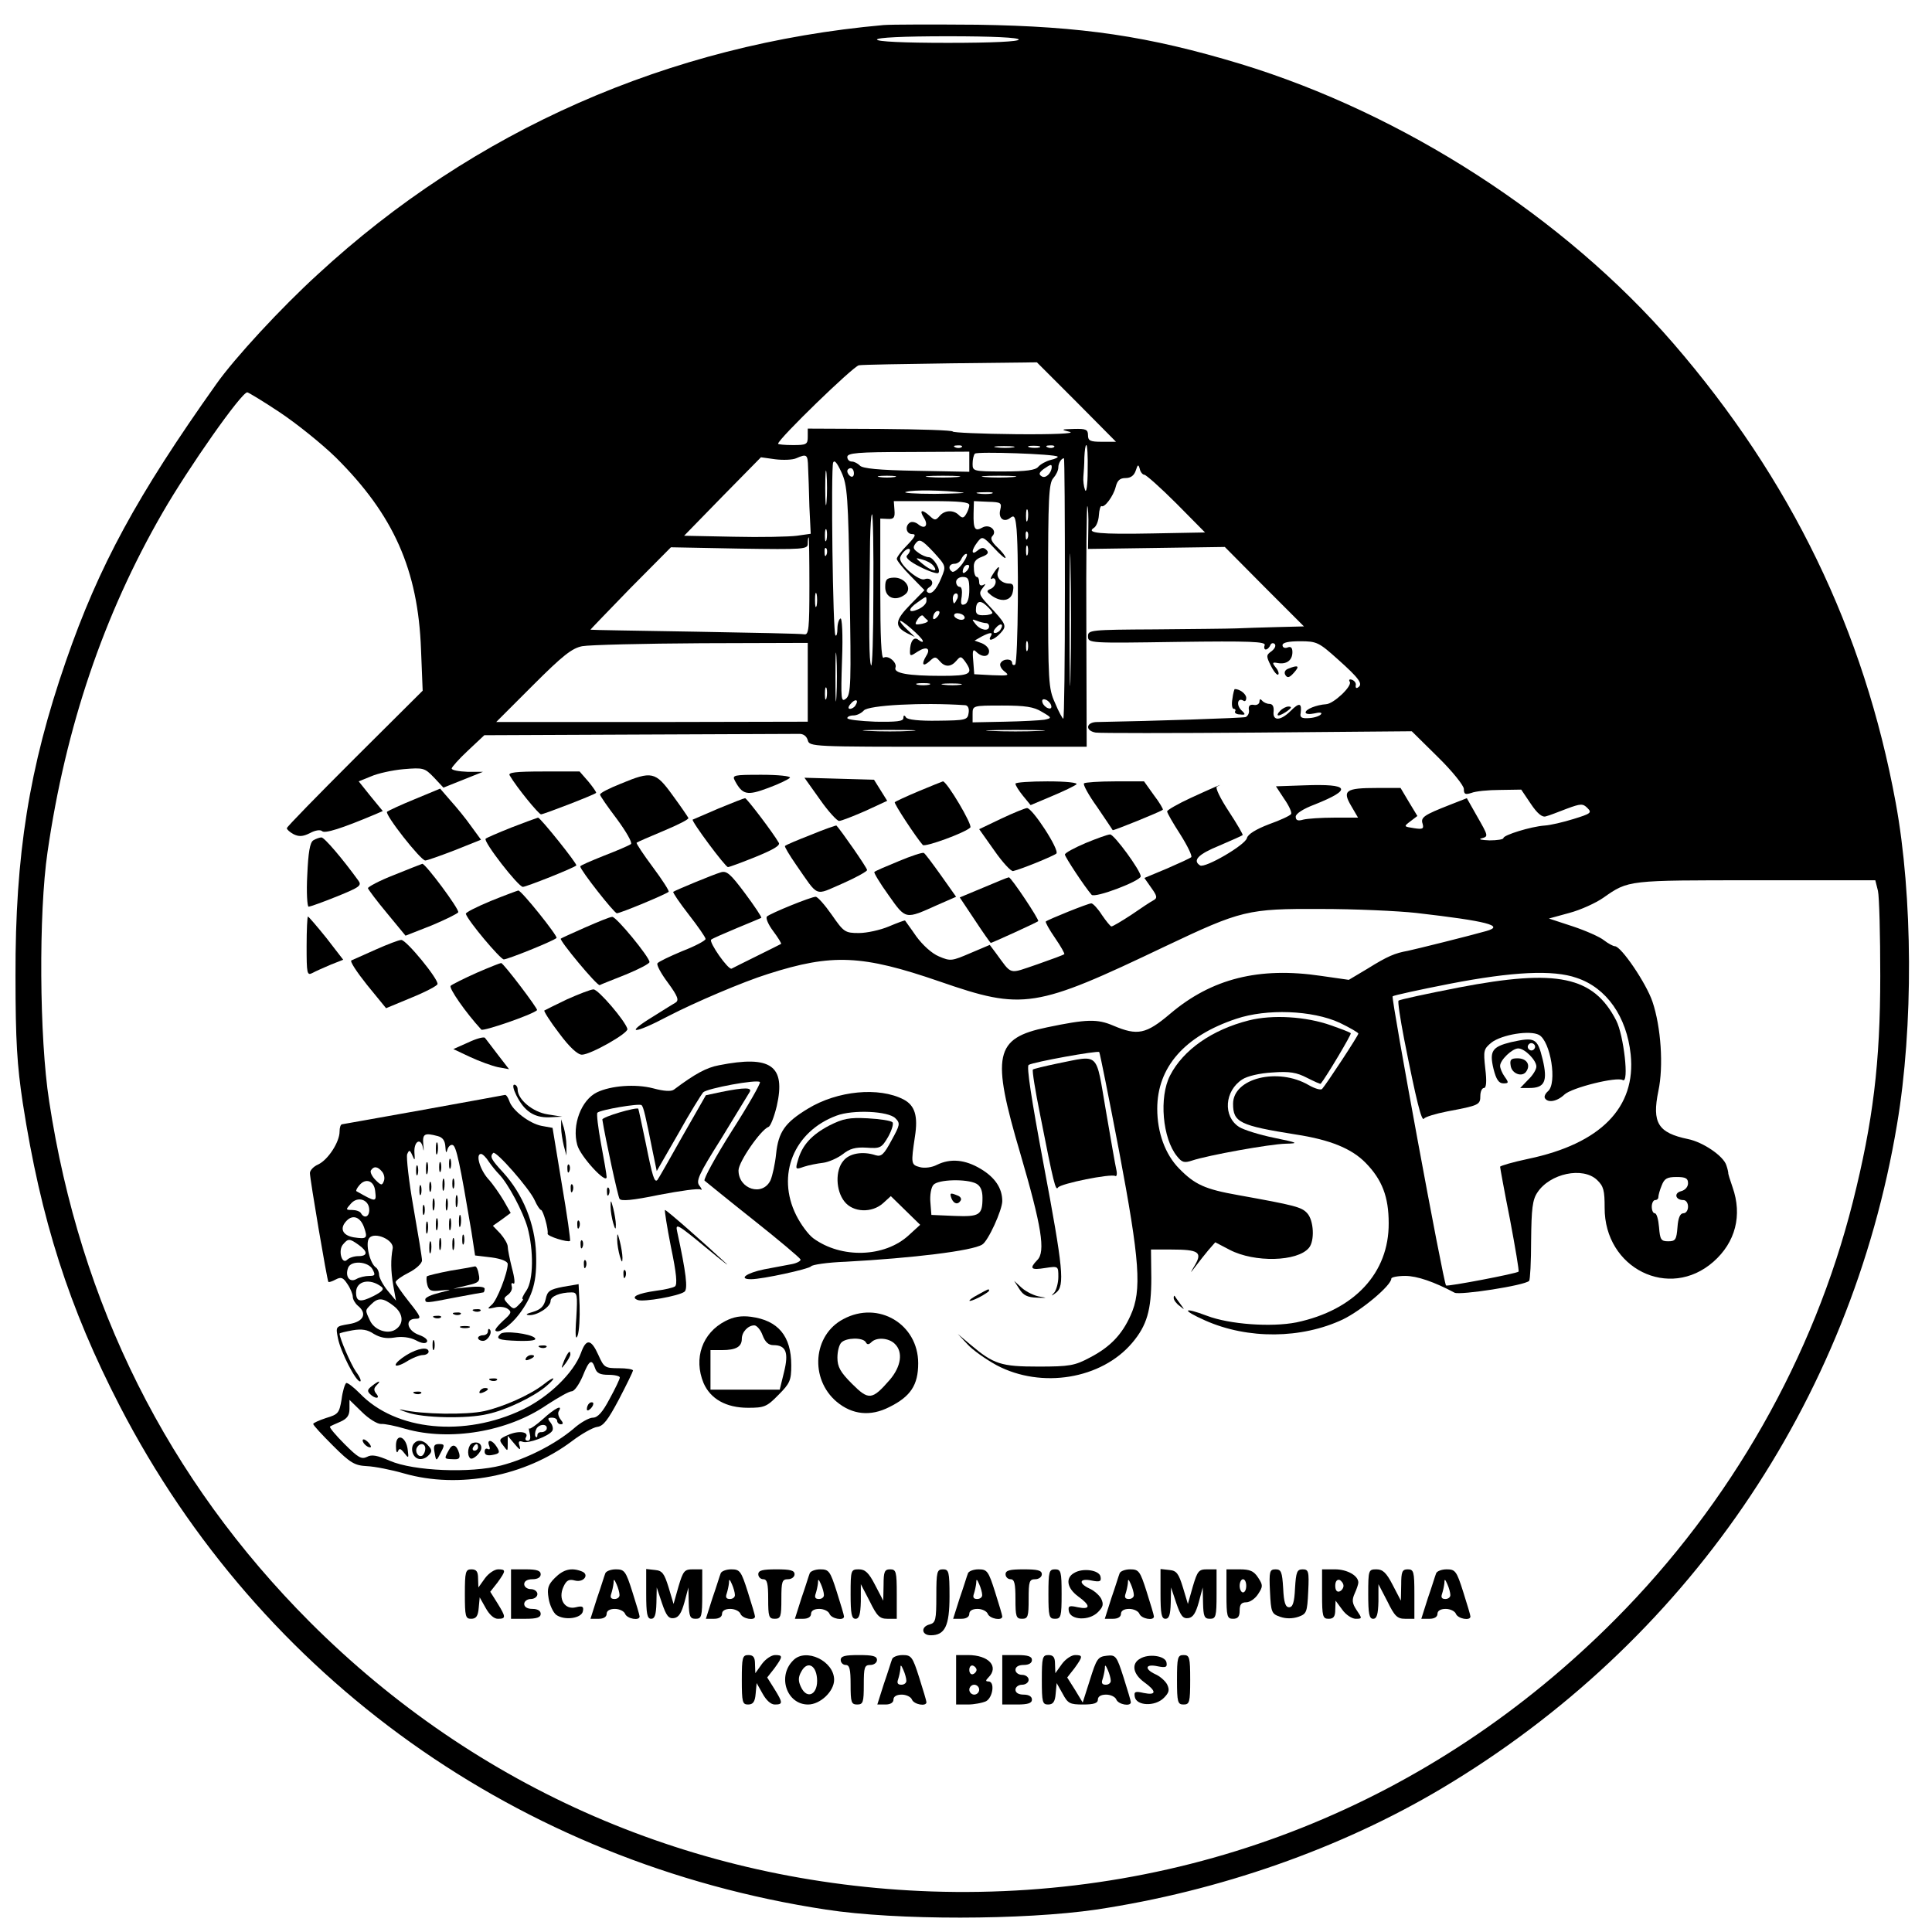 <?xml version="1.0" standalone="no"?>
<!DOCTYPE svg PUBLIC "-//W3C//DTD SVG 20010904//EN"
 "http://www.w3.org/TR/2001/REC-SVG-20010904/DTD/svg10.dtd">
<svg version="1.0" xmlns="http://www.w3.org/2000/svg"
 width="586pt" height="586pt" viewBox="0 0 586 586"
 preserveAspectRatio="xMidYMid meet">

<g transform="translate(0,586) scale(0.1,-0.1)"
fill="#000000" stroke="none">
<path d="M2680 5784 c-650 -58 -1243 -319 -1716 -756 -112 -102 -253 -255
-308 -333 -240 -338 -356 -551 -456 -840 -112 -323 -154 -589 -153 -955 0
-198 5 -272 22 -385 55 -355 140 -621 295 -921 427 -825 1210 -1384 2141
-1526 215 -33 600 -32 820 0 373 56 741 185 1047 367 741 441 1241 1171 1382
2015 50 296 48 692 -4 975 -96 523 -318 981 -675 1394 -331 382 -817 696
-1312 847 -281 85 -481 114 -798 119 -132 1 -260 1 -285 -1z m410 -44 c0 -6
-78 -10 -215 -10 -137 0 -215 4 -215 10 0 6 78 10 215 10 137 0 215 -4 215
-10z m175 -1099 l120 -121 -43 0 c-35 0 -42 3 -42 20 0 17 -6 20 -42 19 -41
-1 -41 -2 -13 -9 17 -5 -52 -8 -162 -7 -106 1 -193 5 -193 8 0 4 -99 7 -220 8
l-220 1 0 -25 c0 -23 -4 -25 -45 -25 -25 0 -45 2 -45 4 0 14 228 235 245 238
11 2 137 4 280 6 l260 3 120 -120z m-2416 -32 c51 -34 127 -95 170 -137 175
-174 249 -340 258 -582 l5 -125 -206 -205 c-113 -113 -206 -208 -206 -212 0
-4 9 -12 20 -18 16 -8 28 -8 50 3 16 9 32 11 37 6 8 -8 59 8 161 51 l23 10
-37 45 -36 45 37 15 c20 9 65 19 99 22 60 5 64 4 92 -25 l29 -31 60 24 60 24
-47 0 c-27 1 -48 5 -48 10 0 4 22 29 50 55 l49 46 466 2 c256 1 475 2 487 2
14 1 24 -6 28 -19 5 -20 13 -20 426 -20 l420 0 -1 367 c-1 202 1 366 3 363 2
-2 4 -32 3 -67 l-1 -63 208 3 207 3 120 -121 120 -120 -80 -2 c-44 -1 -100 -3
-125 -4 -25 -1 -136 -2 -247 -3 -197 -1 -203 -2 -203 -21 0 -21 4 -21 270 -17
222 3 270 1 266 -10 -3 -7 -1 -13 3 -13 5 0 11 6 14 13 2 6 8 8 13 4 5 -5 1
-14 -9 -22 -17 -12 -17 -15 -2 -45 9 -18 19 -29 22 -26 3 3 0 13 -8 22 -11 14
-10 16 6 13 27 -5 45 8 45 33 0 14 -5 18 -15 14 -8 -3 -15 0 -15 7 0 8 18 12
53 12 51 0 57 -3 115 -55 65 -58 77 -75 61 -85 -5 -4 -8 -1 -7 6 2 6 -3 14
-11 17 -8 3 -11 0 -7 -6 8 -13 -49 -67 -72 -68 -29 -2 -62 -15 -62 -25 0 -5
12 -6 26 -3 16 4 25 3 21 -2 -3 -5 -19 -11 -35 -12 -24 -2 -30 2 -27 15 4 31
-4 33 -30 7 -31 -31 -56 -32 -52 -1 1 14 -3 22 -13 22 -8 0 -18 5 -22 10 -5 6
-8 5 -8 -3 0 -7 -8 -12 -17 -10 -12 2 -17 -3 -15 -15 2 -9 -3 -19 -10 -22 -10
-3 -280 -12 -450 -15 -34 0 -38 -26 -5 -32 12 -2 233 -2 491 0 l468 4 79 -78
c44 -43 79 -87 79 -97 0 -16 4 -18 23 -12 12 5 51 9 87 9 l64 1 29 -43 c20
-30 35 -42 46 -38 9 2 37 13 63 23 43 16 49 16 63 2 14 -14 10 -17 -42 -33
-32 -10 -71 -19 -88 -20 -42 -3 -125 -29 -125 -38 0 -4 -19 -7 -42 -7 -24 1
-35 3 -25 6 22 6 22 6 -14 69 l-30 53 -51 -20 c-79 -31 -90 -38 -83 -58 4 -15
0 -17 -26 -13 -32 5 -32 5 -11 21 l21 16 -26 43 -25 42 -72 0 c-95 0 -105 -8
-78 -54 l21 -36 -72 0 c-40 0 -82 -3 -94 -6 -17 -5 -23 -2 -23 9 0 9 23 24 58
37 115 46 106 63 -31 58 l-87 -3 25 -38 c14 -20 24 -41 21 -46 -3 -5 -33 -19
-67 -31 -39 -15 -64 -30 -67 -42 -5 -21 -127 -92 -142 -83 -24 15 -6 34 58 60
37 16 69 30 71 32 2 1 -17 34 -42 72 -25 38 -42 72 -36 75 30 15 -16 -5 -79
-34 -39 -18 -72 -37 -72 -41 0 -5 18 -36 40 -70 22 -35 37 -66 33 -69 -5 -4
-38 -19 -75 -35 l-67 -28 21 -30 c18 -25 19 -31 6 -38 -8 -4 -38 -24 -67 -44
-29 -19 -56 -35 -60 -35 -3 0 -16 16 -29 35 -12 19 -27 35 -32 35 -10 0 -131
-49 -138 -55 -2 -2 10 -24 28 -50 18 -26 30 -48 28 -49 -1 -2 -39 -16 -82 -31
-89 -30 -75 -34 -126 35 l-18 24 -59 -25 c-56 -24 -60 -25 -95 -10 -22 9 -50
35 -69 61 -17 25 -33 46 -34 48 -1 1 -23 -7 -49 -18 -26 -11 -67 -20 -91 -20
-42 0 -46 3 -82 55 -21 30 -43 55 -49 55 -14 0 -137 -50 -148 -60 -4 -5 4 -24
19 -44 15 -20 26 -38 24 -39 -2 -1 -35 -18 -74 -37 -38 -19 -73 -36 -76 -38
-10 -5 -70 81 -62 88 5 4 40 19 78 35 39 16 72 30 74 31 2 2 -20 35 -49 74
-44 59 -56 70 -74 64 -24 -7 -139 -55 -144 -59 -2 -2 19 -33 47 -69 28 -36 51
-69 51 -74 0 -5 -32 -22 -71 -37 -38 -16 -72 -32 -75 -37 -3 -5 11 -31 32 -59
30 -41 34 -53 23 -60 -8 -5 -38 -23 -66 -41 -92 -56 -62 -56 44 0 77 40 226
104 303 128 194 62 285 58 520 -23 254 -88 289 -82 685 107 230 109 249 114
470 113 105 0 235 -6 290 -12 217 -25 270 -39 213 -55 -49 -14 -214 -55 -238
-60 -39 -7 -61 -16 -122 -54 l-57 -34 -84 12 c-188 28 -332 -8 -458 -115 -73
-62 -99 -67 -172 -36 -49 21 -81 20 -201 -5 -160 -33 -170 -83 -81 -384 64
-219 77 -297 51 -322 -25 -26 -19 -31 24 -24 40 6 40 6 40 -27 0 -18 -6 -39
-12 -47 -11 -12 -10 -12 5 -1 27 21 22 72 -38 391 -37 198 -52 296 -45 300 15
9 209 44 214 39 2 -2 29 -137 60 -299 63 -334 70 -424 35 -500 -26 -58 -62
-96 -124 -128 -45 -24 -61 -27 -155 -27 -114 0 -136 7 -207 67 l-38 32 29 -31
c15 -17 56 -46 89 -64 136 -72 318 -42 411 68 45 53 58 100 58 196 l-1 87 62
0 c82 0 94 -8 72 -46 -17 -29 -17 -29 2 -4 10 13 27 35 38 48 l21 24 44 -23
c75 -39 205 -36 240 6 18 21 15 83 -5 105 -17 19 -37 24 -209 55 -102 18 -132
32 -180 81 -42 43 -66 109 -66 181 0 126 83 221 240 273 92 31 230 26 313 -12
31 -15 57 -30 57 -33 0 -6 -96 -152 -110 -168 -4 -4 -22 1 -41 12 -93 54 -229
21 -229 -57 0 -56 20 -66 190 -93 105 -16 170 -43 212 -86 50 -51 70 -103 70
-183 1 -151 -104 -264 -280 -301 -76 -15 -203 -6 -271 20 -74 28 -78 18 -6
-14 130 -58 293 -56 418 3 56 27 147 103 147 124 0 4 19 8 42 8 36 0 88 -18
150 -51 17 -8 213 22 226 36 3 3 6 58 6 123 1 95 4 123 19 145 38 58 138 79
181 38 20 -19 23 -32 23 -84 -1 -184 196 -282 330 -164 67 59 88 141 58 226
-8 23 -14 42 -13 44 0 1 -2 12 -6 23 -9 28 -71 70 -116 79 -91 19 -110 49 -90
146 16 75 8 194 -18 271 -19 56 -95 168 -114 168 -5 0 -20 8 -33 18 -12 10
-55 29 -94 42 l-73 24 62 17 c34 9 80 30 103 46 77 54 73 53 462 53 l363 0 8
-32 c4 -18 7 -134 7 -258 0 -264 -22 -442 -83 -685 -119 -472 -370 -914 -720
-1266 -557 -561 -1290 -852 -2075 -826 -720 25 -1378 310 -1885 817 -431 432
-697 963 -791 1580 -30 192 -32 571 -5 755 55 380 170 720 349 1030 79 137
239 365 257 365 3 0 48 -27 99 -61z m2068 -105 c-3 -3 -12 -4 -19 -1 -8 3 -5
6 6 6 11 1 17 -2 13 -5z m156 -1 c-13 -2 -35 -2 -50 0 -16 2 -5 4 22 4 28 0
40 -2 28 -4z m80 0 c-7 -2 -21 -2 -30 0 -10 3 -4 5 12 5 17 0 24 -2 18 -5z
m44 1 c-3 -3 -12 -4 -19 -1 -8 3 -5 6 6 6 11 1 17 -2 13 -5z m102 -71 c0 -46
-4 -70 -8 -59 -4 11 -6 29 -5 40 1 12 3 38 3 59 1 20 3 37 6 37 3 0 5 -35 4
-77z m-359 26 l0 -30 -161 3 c-113 2 -164 7 -171 16 -6 6 -17 12 -24 12 -8 0
-14 6 -14 14 0 12 32 15 185 15 l185 1 0 -31z m268 16 c2 -2 -7 -7 -21 -10
-15 -4 -31 -13 -38 -21 -8 -10 -37 -14 -105 -14 -92 0 -94 1 -94 23 0 13 3 27
7 31 8 7 243 -1 251 -9z m-757 -32 c1 -21 3 -75 4 -120 l4 -82 -42 -6 c-23 -3
-109 -5 -192 -3 l-150 3 116 119 117 119 43 -6 c24 -3 53 -2 64 3 32 14 35 12
36 -27z m126 -373 c5 -283 4 -317 -11 -329 -15 -12 -16 -3 -12 118 3 77 0 129
-5 125 -5 -3 -9 -17 -9 -31 0 -15 -3 -24 -6 -20 -8 8 -14 504 -7 524 4 9 12
-1 25 -29 18 -39 21 -73 25 -358z m653 5 c0 -217 -2 -395 -5 -395 -2 0 -14 21
-25 48 -20 44 -21 63 -21 356 0 264 2 311 16 326 8 9 15 23 15 32 0 13 9 28
17 28 2 0 3 -178 3 -395z m-723 263 c-2 -24 -4 -5 -4 42 0 47 2 66 4 43 2 -24
2 -62 0 -85z m683 105 c-1 -19 -19 -35 -30 -28 -10 6 -9 11 5 22 22 15 25 16
25 6z m281 -23 c5 0 49 -39 97 -87 l87 -88 -160 -3 c-159 -3 -202 1 -177 17 7
4 14 21 15 38 1 17 5 29 8 28 9 -6 36 30 43 58 5 20 13 27 30 27 16 0 26 8 31
23 6 19 8 19 12 5 2 -10 9 -18 14 -18z m-881 4 c0 -8 -4 -12 -10 -9 -5 3 -10
10 -10 16 0 5 5 9 10 9 6 0 10 -7 10 -16z m123 -11 c-13 -2 -33 -2 -45 0 -13
2 -3 4 22 4 25 0 35 -2 23 -4z m190 0 c-24 -2 -62 -2 -85 0 -24 2 -5 4 42 4
47 0 66 -2 43 -4z m170 0 c-24 -2 -62 -2 -85 0 -24 2 -5 4 42 4 47 0 66 -2 43
-4z m-153 -47 c14 -2 -24 -3 -85 -4 -60 0 -100 3 -87 6 21 7 116 5 172 -2z
m88 -3 c-10 -2 -28 -2 -40 0 -13 2 -5 4 17 4 22 1 32 -1 23 -4z m-68 -35 c0
-7 -5 -20 -10 -28 -7 -12 -12 -12 -22 -2 -16 16 -43 15 -58 -3 -12 -14 -15
-14 -30 0 -23 21 -33 19 -18 -5 15 -23 4 -37 -16 -21 -8 7 -20 10 -26 6 -16
-10 -12 -35 7 -35 13 0 9 -8 -15 -33 -18 -18 -32 -37 -32 -42 0 -5 19 -29 42
-52 l42 -43 -43 -44 c-47 -48 -49 -66 -9 -87 l23 -11 -22 21 c-13 12 -23 24
-23 27 0 9 68 -50 69 -60 1 -5 -5 -3 -13 3 -14 12 -26 -4 -26 -36 0 -14 3 -13
24 1 27 17 40 9 25 -14 -15 -25 -10 -34 10 -16 16 15 19 15 31 1 16 -19 34
-19 51 1 12 14 14 14 26 -2 27 -38 17 -44 -71 -44 -102 0 -146 8 -140 25 6 15
-22 39 -36 30 -7 -4 -10 62 -10 208 l0 214 23 -1 c18 -1 22 4 20 27 l-2 27
115 0 c85 0 114 -3 114 -12z m94 -14 c-7 -26 11 -40 30 -25 11 9 15 5 18 -21
9 -60 6 -418 -3 -424 -5 -3 -9 0 -9 5 0 14 -27 14 -35 0 -4 -6 1 -17 11 -25
17 -13 14 -14 -36 -12 l-55 3 -3 40 c-3 32 -1 38 9 28 18 -18 39 -16 39 2 0 9
-10 19 -22 24 l-22 8 21 12 c27 14 36 14 28 1 -11 -18 11 -11 30 10 20 22 18
26 -39 87 -26 28 -28 34 -15 50 9 11 10 14 2 9 -8 -4 -13 -1 -13 8 0 9 -3 16
-7 16 -5 0 -9 12 -9 26 -2 19 5 28 24 35 19 7 22 13 14 21 -8 8 -15 8 -27 -2
-19 -16 -20 0 0 26 14 18 16 18 50 -18 19 -21 35 -34 35 -30 0 5 -11 19 -25
32 -17 16 -22 27 -15 34 16 16 -8 38 -30 26 -23 -13 -28 -5 -27 43 l1 37 43
-2 c39 -1 42 -3 37 -24z m83 -31 c-3 -10 -5 -4 -5 12 0 17 2 24 5 18 2 -7 2
-21 0 -30z m-468 -220 c0 -131 -3 -230 -7 -221 -6 15 -7 88 -3 376 1 45 3 82
6 82 3 0 5 -107 4 -237z m598 -245 c-1 -90 -3 -17 -3 162 0 179 2 252 3 163 2
-90 2 -236 0 -325z m-740 405 c-3 -10 -5 -4 -5 12 0 17 2 24 5 18 2 -7 2 -21
0 -30z m610 5 c-3 -8 -6 -5 -6 6 -1 11 2 17 5 13 3 -3 4 -12 1 -19z m-662
-146 c0 -127 -2 -148 -15 -146 -8 2 -157 5 -330 8 -173 3 -317 5 -319 6 -1 0
53 56 120 125 l124 125 208 -4 c196 -3 207 -2 207 15 0 11 1 19 3 19 1 0 2
-67 2 -148z m400 25 c-15 -37 -32 -54 -43 -42 -3 3 0 10 7 14 18 11 5 32 -15
24 -16 -6 -74 42 -74 63 0 6 7 17 15 24 16 13 21 0 6 -15 -6 -6 9 -19 39 -34
27 -14 52 -22 56 -19 9 9 -15 48 -29 48 -7 0 -22 6 -32 14 -16 11 -17 16 -7
29 11 13 18 10 53 -27 39 -43 39 -43 24 -79z m262 71 c-3 -7 -5 -2 -5 12 0 14
2 19 5 13 2 -7 2 -19 0 -25z m-610 0 c-3 -8 -6 -5 -6 6 -1 11 2 17 5 13 3 -3
4 -12 1 -19z m412 -28 c-12 -16 -26 -27 -31 -24 -14 9 -9 24 7 24 9 0 18 7 21
15 4 8 10 15 15 15 5 0 0 -13 -12 -30z m-88 -6 c17 -21 -5 -17 -32 5 -24 20
-24 20 -2 14 12 -3 28 -11 34 -19z m101 -16 c-7 -7 -12 -8 -12 -2 0 6 3 14 7
17 3 4 9 5 12 2 2 -3 -1 -11 -7 -17z m8 -57 c0 -24 -5 -41 -14 -44 -11 -4 -13
1 -9 24 2 17 0 29 -6 29 -6 0 -11 7 -11 15 0 8 9 15 20 15 17 0 20 -7 20 -39z
m-463 -48 c-3 -10 -5 -2 -5 17 0 19 2 27 5 18 2 -10 2 -26 0 -35z m427 22 c-4
-8 -8 -15 -10 -15 -2 0 -4 7 -4 15 0 8 4 15 10 15 5 0 7 -7 4 -15z m-94 -8 c0
-8 -11 -19 -25 -25 -31 -14 -33 0 -2 21 28 20 27 20 27 4z m200 -36 c0 -3 -11
-7 -25 -7 -18 -1 -25 3 -25 15 0 27 12 33 32 14 10 -9 18 -19 18 -22z m-168
-13 c-7 -7 -12 -8 -12 -2 0 6 3 14 7 17 3 4 9 5 12 2 2 -3 -1 -11 -7 -17z
m-29 -9 c5 -3 -2 -8 -16 -11 -22 -4 -24 -3 -14 13 6 10 14 15 17 11 3 -4 9
-10 13 -13z m112 11 c3 -5 -1 -10 -9 -10 -8 0 -18 5 -21 10 -3 6 1 10 9 10 8
0 18 -4 21 -10z m66 -20 c5 0 9 -4 9 -10 0 -16 -26 -12 -41 7 -12 15 -12 16 4
10 10 -4 23 -7 28 -7z m44 -19 c-3 -6 -11 -11 -17 -11 -6 0 -6 6 2 15 14 17
26 13 15 -4z m-498 -203 c-2 -35 -3 -9 -3 57 0 66 1 94 3 63 2 -32 2 -86 0
-120z m580 140 c-3 -7 -5 -2 -5 12 0 14 2 19 5 13 2 -7 2 -19 0 -25z m-667
-97 l0 -120 -472 -1 -473 0 111 111 c91 91 119 113 150 119 22 4 184 8 362 9
l322 1 0 -119z m368 -8 c-10 -2 -26 -2 -35 0 -10 3 -2 5 17 5 19 0 27 -2 18
-5z m95 0 c-13 -2 -35 -2 -50 0 -16 2 -5 4 22 4 28 0 40 -2 28 -4z m-406 -40
c-3 -10 -5 -4 -5 12 0 17 2 24 5 18 2 -7 2 -21 0 -30z m88 -22 c-3 -6 -11 -11
-17 -11 -6 0 -6 6 2 15 14 17 26 13 15 -4z m593 0 c3 -8 -1 -12 -9 -9 -7 2
-15 10 -17 17 -3 8 1 12 9 9 7 -2 15 -10 17 -17z m-260 0 c8 -1 12 -10 10 -23
-3 -22 -8 -23 -93 -24 -56 -1 -93 3 -97 10 -5 8 -8 7 -8 -2 0 -10 -21 -12 -85
-11 -47 2 -85 6 -85 11 0 4 8 8 19 8 10 0 24 7 31 15 14 16 178 25 308 16z
m232 -20 c31 -18 31 -19 8 -24 -13 -2 -67 -5 -120 -6 l-98 -2 0 25 c0 26 0 26
90 26 70 0 96 -4 120 -19z m-397 -58 c-34 -2 -93 -2 -130 0 -37 2 -9 3 62 3
72 0 102 -1 68 -3z m390 0 c-40 -2 -106 -2 -145 0 -40 1 -8 3 72 3 80 0 112
-2 73 -3z m1629 -749 c91 -30 152 -118 164 -232 17 -161 -91 -271 -311 -317
-47 -10 -85 -21 -85 -24 0 -3 13 -75 30 -160 16 -85 28 -156 26 -158 -6 -6
-216 -46 -220 -42 -8 8 -167 871 -162 877 3 3 81 20 173 38 191 37 314 43 385
18z m338 -623 c0 -11 -9 -21 -21 -24 -23 -6 -17 -27 7 -27 8 0 14 -9 14 -20 0
-11 -6 -20 -14 -20 -10 0 -16 -14 -18 -42 -3 -38 -6 -43 -28 -43 -22 0 -25 5
-28 43 -2 23 -7 42 -13 42 -5 0 -9 9 -9 20 0 11 5 20 10 20 6 0 10 4 10 9 0 5
4 21 10 35 8 21 16 26 45 26 28 0 35 -4 35 -19z"/>
<path d="M3908 3832 c-11 -4 -14 -12 -9 -20 6 -9 12 -8 26 8 18 20 13 24 -17
12z"/>
<path d="M3738 3740 c-3 -16 -1 -30 4 -30 5 0 7 -4 4 -8 -2 -4 4 -9 15 -9 17
-2 18 0 4 13 -16 16 -11 39 6 29 5 -4 9 0 9 8 0 12 -19 27 -35 27 -1 0 -5 -13
-7 -30z"/>
<path d="M3882 3703 c-7 -7 -9 -13 -4 -13 4 0 16 6 26 13 14 10 15 14 4 14 -7
0 -19 -6 -26 -14z"/>
<path d="M1546 3508 c21 -36 88 -118 95 -118 8 0 161 59 167 65 2 1 -9 17 -23
34 l-27 31 -109 0 c-86 0 -109 -3 -103 -12z"/>
<path d="M1883 3483 c-35 -14 -63 -28 -63 -33 0 -4 23 -37 51 -74 28 -38 47
-71 43 -76 -5 -4 -42 -20 -81 -35 -40 -16 -73 -30 -73 -33 0 -11 103 -142 111
-142 11 0 150 58 157 65 3 2 -19 36 -48 75 -29 39 -51 72 -49 74 2 2 39 18 82
36 43 18 77 35 75 39 -2 4 -23 35 -48 69 -52 72 -63 74 -157 35z"/>
<path d="M2229 3492 c23 -43 37 -46 101 -22 33 12 63 27 66 31 3 5 -36 9 -86
9 -85 0 -90 -1 -81 -18z"/>
<path d="M2487 3435 c25 -36 52 -65 58 -65 7 0 42 14 79 30 l67 31 -20 32 -20
32 -106 3 -105 3 47 -66z"/>
<path d="M2786 3460 c-38 -16 -70 -31 -72 -33 -4 -3 66 -109 85 -130 7 -7 128
37 144 53 8 7 -71 140 -83 140 -3 -1 -36 -14 -74 -30z"/>
<path d="M3080 3483 c0 -5 10 -21 23 -37 l23 -28 64 27 c36 15 69 31 75 36 5
5 -30 9 -88 9 -53 0 -97 -3 -97 -7z"/>
<path d="M3288 3484 c-4 -3 14 -36 40 -72 25 -37 46 -68 47 -70 2 -2 146 56
152 62 2 1 -10 22 -27 44 l-30 42 -88 0 c-49 0 -91 -3 -94 -6z"/>
<path d="M1258 3436 c-42 -17 -80 -35 -84 -38 -8 -8 102 -148 116 -148 5 0 45
14 89 31 l80 32 -30 41 c-16 23 -44 57 -62 77 l-32 37 -77 -32z"/>
<path d="M2180 3408 c-41 -18 -77 -33 -79 -34 -5 -4 99 -144 107 -144 4 0 42
14 84 31 54 22 76 35 70 43 -17 30 -97 135 -102 135 -3 0 -39 -14 -80 -31z"/>
<path d="M3037 3377 l-67 -32 46 -65 c25 -36 51 -64 57 -62 26 6 123 46 131
53 11 10 -73 139 -89 138 -5 0 -40 -14 -78 -32z"/>
<path d="M1551 3350 c-40 -16 -75 -31 -78 -34 -8 -8 99 -146 113 -146 10 0
154 57 162 65 4 4 -109 145 -116 145 -4 -1 -40 -14 -81 -30z"/>
<path d="M2460 3328 c-41 -16 -77 -31 -79 -34 -2 -2 13 -27 33 -56 71 -102 55
-95 141 -58 41 18 75 37 75 41 0 7 -81 123 -93 135 -1 1 -36 -11 -77 -28z"/>
<path d="M3293 3303 c-35 -15 -63 -30 -63 -35 0 -7 60 -98 81 -122 10 -11 149
42 149 56 0 17 -81 128 -93 127 -7 0 -40 -12 -74 -26z"/>
<path d="M950 3311 c-10 -7 -15 -36 -18 -105 -3 -53 0 -96 4 -96 5 0 44 14 86
31 69 28 76 33 65 48 -47 65 -103 131 -112 131 -5 0 -17 -4 -25 -9z"/>
<path d="M2726 3248 c-39 -16 -72 -30 -74 -33 -2 -2 17 -34 43 -70 53 -75 50
-74 148 -30 l57 25 -46 65 c-25 35 -48 66 -52 68 -4 2 -38 -9 -76 -25z"/>
<path d="M1195 3206 c-44 -17 -79 -36 -79 -40 1 -4 27 -39 58 -76 l56 -68 79
31 c43 18 79 36 81 40 3 10 -99 147 -109 147 -3 -1 -42 -16 -86 -34z"/>
<path d="M2983 3168 l-72 -30 46 -69 c25 -38 47 -69 48 -69 4 0 140 62 144 66
4 4 -82 133 -89 133 -3 0 -37 -14 -77 -31z"/>
<path d="M1488 3127 c-43 -18 -77 -35 -75 -39 7 -22 104 -137 115 -138 12 0
151 56 160 65 5 5 -107 145 -116 144 -4 -1 -42 -15 -84 -32z"/>
<path d="M930 2990 c0 -83 1 -90 18 -81 9 5 34 16 55 25 l38 15 -51 66 c-29
36 -54 65 -56 65 -2 0 -4 -41 -4 -90z"/>
<path d="M1775 3047 c-38 -17 -72 -32 -74 -34 -6 -4 110 -144 118 -141 3 2 39
16 79 32 39 16 72 33 72 38 0 15 -101 138 -113 137 -7 0 -43 -15 -82 -32z"/>
<path d="M1140 2980 c-36 -16 -69 -31 -74 -33 -6 -2 16 -35 47 -74 l58 -71 77
32 c42 17 78 36 79 41 4 14 -95 135 -110 134 -7 0 -41 -13 -77 -29z"/>
<path d="M1445 2909 c-38 -17 -74 -35 -78 -39 -7 -6 46 -82 93 -133 5 -6 154
45 169 59 4 3 -102 143 -109 143 -3 0 -36 -13 -75 -30z"/>
<path d="M1720 2829 c-35 -17 -66 -32 -69 -34 -2 -2 18 -34 45 -69 31 -42 56
-65 69 -65 26 0 141 65 138 78 -6 24 -89 121 -103 120 -8 0 -44 -14 -80 -30z"/>
<path d="M3788 2765 c-111 -28 -199 -89 -239 -167 -34 -66 -23 -191 21 -245
15 -19 22 -21 46 -13 48 16 236 50 284 51 41 1 37 3 -36 18 -44 9 -92 24 -106
33 -49 32 -44 109 10 144 15 10 53 19 91 21 53 4 74 0 105 -16 22 -11 41 -20
42 -18 17 21 94 150 91 153 -2 3 -29 13 -60 24 -76 27 -178 33 -249 15z"/>
<path d="M1420 2698 l-45 -20 51 -24 c28 -13 66 -27 85 -31 l33 -6 -34 44
c-18 24 -36 47 -39 51 -3 4 -26 -2 -51 -14z"/>
<path d="M3206 2634 c-38 -8 -71 -16 -73 -18 -3 -2 7 -64 22 -138 41 -209 47
-231 54 -220 7 12 161 43 174 35 4 -2 6 6 3 19 -3 12 -17 94 -32 181 -31 180
-17 167 -148 141z"/>
<path d="M2181 2629 c-38 -7 -73 -26 -137 -74 -8 -6 -30 -5 -63 4 -54 14 -128
8 -170 -12 -48 -23 -77 -100 -60 -160 9 -34 89 -121 89 -97 0 7 -8 53 -17 101
-9 49 -14 91 -11 94 9 9 127 29 134 23 6 -6 12 -32 34 -142 l12 -58 65 113
c35 63 70 119 76 126 13 12 163 40 172 31 3 -3 -35 -70 -85 -148 -50 -79 -87
-147 -83 -151 5 -4 71 -58 148 -119 77 -61 141 -115 143 -120 2 -4 -10 -11
-25 -14 -15 -3 -54 -10 -85 -16 -54 -11 -80 -30 -40 -30 35 0 176 31 182 39 3
5 50 12 105 14 203 11 384 33 414 52 18 10 61 105 61 132 0 39 -22 72 -66 98
-47 28 -91 32 -132 12 -15 -8 -38 -11 -52 -7 -27 7 -27 11 -15 92 10 63 0 95
-34 113 -75 39 -201 27 -291 -28 -69 -42 -89 -70 -96 -137 -3 -30 -11 -66 -17
-80 -24 -50 -97 -27 -97 30 0 26 68 124 91 132 6 2 17 30 25 63 28 123 -18
155 -175 124z m535 -161 c15 -15 14 -20 -12 -67 -23 -43 -31 -50 -48 -45 -39
13 -80 6 -98 -17 -25 -29 -23 -90 3 -123 26 -34 84 -36 118 -5 l23 21 44 -43
45 -44 -35 -32 c-73 -67 -204 -71 -289 -9 -15 11 -38 42 -52 70 -61 122 -7
254 122 302 50 19 158 14 179 -8z m245 -198 c13 -7 19 -21 19 -43 0 -53 -9
-58 -86 -55 l-69 3 -3 38 c-2 21 2 45 9 53 14 17 101 19 130 4z"/>
<path d="M2515 2446 c-53 -28 -82 -59 -95 -106 -8 -27 -7 -28 18 -19 15 5 41
10 58 12 17 2 44 14 60 26 21 17 39 22 72 20 42 -3 46 -1 66 33 11 20 17 40
13 44 -5 5 -38 10 -75 12 -57 3 -75 -1 -117 -22z"/>
<path d="M2886 2225 c7 -17 20 -20 28 -6 3 5 -1 12 -10 15 -22 9 -24 8 -18 -9z"/>
<path d="M1566 2538 c24 -48 53 -68 99 -67 l40 2 -44 7 c-45 7 -91 45 -91 76
0 8 -5 14 -10 14 -6 0 -3 -14 6 -32z"/>
<path d="M2188 2548 l-47 -10 -72 -126 c-39 -70 -73 -129 -75 -131 -9 -9 -15
10 -35 110 -12 57 -22 105 -23 106 -5 6 -111 -25 -109 -33 9 -57 47 -232 52
-240 4 -8 39 -5 121 12 63 12 119 20 125 16 5 -3 4 2 -3 11 -12 14 -4 33 66
144 43 71 82 134 86 141 8 14 -16 14 -86 0z"/>
<path d="M1285 2494 c-132 -24 -243 -43 -247 -44 -5 0 -8 -10 -8 -22 0 -32
-35 -86 -65 -100 -14 -6 -25 -18 -25 -26 0 -18 52 -325 56 -330 1 -2 11 1 22
7 17 9 23 6 36 -14 9 -13 16 -31 16 -38 0 -8 7 -20 15 -27 30 -24 18 -49 -26
-56 -41 -7 -41 -7 -34 -43 8 -41 54 -131 67 -131 5 0 0 13 -12 29 -16 23 -50
102 -50 116 0 2 18 6 39 10 29 5 46 2 65 -11 19 -11 37 -15 62 -11 23 4 47 1
65 -8 18 -10 30 -11 34 -5 4 6 -7 15 -24 21 -37 13 -44 49 -10 49 18 0 16 6
-20 51 -23 29 -41 55 -41 60 0 5 18 18 40 29 22 11 40 28 40 37 0 9 -12 81
-26 161 -14 79 -22 152 -19 161 6 14 8 14 16 -4 7 -17 8 -15 6 9 -2 35 20 47
26 14 2 -13 3 -8 1 10 -3 33 3 37 44 26 15 -4 22 -14 23 -33 1 -18 3 -20 6 -8
3 10 10 16 16 14 11 -3 22 -55 57 -263 l11 -72 50 -6 c30 -4 49 -12 49 -20 0
-27 -33 -112 -49 -124 -14 -12 -13 -13 9 -8 14 4 32 2 40 -4 13 -9 11 -14 -14
-36 -15 -14 -26 -27 -23 -30 9 -10 45 15 71 49 43 57 55 101 52 184 -3 91 -40
181 -100 247 -36 39 -41 48 -30 59 8 8 110 -108 126 -144 7 -16 16 -29 19 -29
6 0 23 -58 20 -72 -1 -8 61 -27 68 -22 2 2 -9 80 -25 173 l-28 170 -33 6 c-37
7 -89 47 -98 75 -4 11 -9 19 -13 19 -4 -1 -115 -21 -247 -45z m198 -158 c9
-13 23 -30 31 -38 27 -28 72 -112 86 -161 19 -70 18 -159 -3 -191 -10 -14 -15
-26 -12 -26 4 0 -1 -7 -10 -16 -15 -16 -18 -16 -33 0 -15 16 -16 18 -1 29 9 7
14 18 11 26 -2 8 0 11 5 8 6 -4 4 17 -4 46 -7 28 -13 58 -13 66 0 8 -10 25
-22 39 l-23 24 27 19 27 20 -21 37 c-12 20 -33 51 -48 67 -25 29 -38 75 -21
75 5 0 16 -11 24 -24z m-324 -30 c6 -7 9 -20 5 -29 -5 -13 -8 -13 -25 4 -11
11 -17 24 -14 29 9 14 21 12 34 -4z m-21 -59 c4 -34 3 -34 -57 0 -2 2 2 10 9
18 19 23 45 14 48 -18z m-18 -57 c0 -21 -15 -27 -25 -10 -3 6 -16 10 -27 10
-20 0 -20 1 -3 20 21 23 55 11 55 -20z m-16 -52 c12 -34 9 -37 -31 -31 -35 6
-44 28 -21 51 19 19 41 10 52 -20z m87 -65 c-6 -33 -6 -67 2 -113 l8 -45 -25
30 c-14 17 -25 38 -26 47 0 9 -4 19 -9 23 -19 11 -34 75 -21 90 17 20 76 -6
71 -32z m-103 11 c28 -20 28 -34 -1 -34 -13 0 -28 -5 -34 -11 -16 -16 -28 28
-13 46 16 19 20 19 48 -1z m42 -74 c9 -17 8 -20 -10 -20 -12 0 -30 -4 -40 -10
-20 -11 -34 9 -24 35 9 23 61 19 74 -5z m27 -53 c9 -7 3 -14 -24 -28 -40 -20
-53 -18 -53 11 0 35 42 44 77 17z m37 -58 c30 -23 32 -55 5 -72 -24 -15 -64
-1 -77 28 -15 32 -15 30 4 49 21 21 36 20 68 -5z"/>
<path d="M1702 2440 c0 -14 4 -38 8 -55 l8 -30 0 30 c0 17 -4 41 -8 55 l-8 25
0 -25z"/>
<path d="M1322 2375 c0 -16 2 -22 5 -12 2 9 2 23 0 30 -3 6 -5 -1 -5 -18z"/>
<path d="M1362 2330 c0 -14 2 -19 5 -12 2 6 2 18 0 25 -3 6 -5 1 -5 -13z"/>
<path d="M1292 2315 c0 -16 2 -22 5 -12 2 9 2 23 0 30 -3 6 -5 -1 -5 -18z"/>
<path d="M1332 2320 c0 -14 2 -19 5 -12 2 6 2 18 0 25 -3 6 -5 1 -5 -13z"/>
<path d="M1262 2310 c0 -14 2 -19 5 -12 2 6 2 18 0 25 -3 6 -5 1 -5 -13z"/>
<path d="M1721 2314 c0 -11 3 -14 6 -6 3 7 2 16 -1 19 -3 4 -6 -2 -5 -13z"/>
<path d="M1342 2265 c0 -16 2 -22 5 -12 2 9 2 23 0 30 -3 6 -5 -1 -5 -18z"/>
<path d="M1372 2270 c0 -14 2 -19 5 -12 2 6 2 18 0 25 -3 6 -5 1 -5 -13z"/>
<path d="M1302 2260 c0 -14 2 -19 5 -12 2 6 2 18 0 25 -3 6 -5 1 -5 -13z"/>
<path d="M1272 2250 c0 -14 2 -19 5 -12 2 6 2 18 0 25 -3 6 -5 1 -5 -13z"/>
<path d="M1731 2254 c0 -11 3 -14 6 -6 3 7 2 16 -1 19 -3 4 -6 -2 -5 -13z"/>
<path d="M1841 2244 c0 -11 3 -14 6 -6 3 7 2 16 -1 19 -3 4 -6 -2 -5 -13z"/>
<path d="M1382 2215 c0 -16 2 -22 5 -12 2 9 2 23 0 30 -3 6 -5 -1 -5 -18z"/>
<path d="M1312 2205 c0 -16 2 -22 5 -12 2 9 2 23 0 30 -3 6 -5 -1 -5 -18z"/>
<path d="M1352 2205 c0 -16 2 -22 5 -12 2 9 2 23 0 30 -3 6 -5 -1 -5 -18z"/>
<path d="M1852 2200 c0 -14 4 -36 8 -50 6 -20 8 -21 8 -5 0 11 -4 34 -8 50 -7
27 -8 27 -8 5z"/>
<path d="M1282 2190 c0 -14 2 -19 5 -12 2 6 2 18 0 25 -3 6 -5 1 -5 -13z"/>
<path d="M2035 2078 c17 -81 20 -115 12 -120 -6 -4 -32 -10 -57 -13 -56 -8
-79 -19 -56 -28 18 -7 125 12 142 25 11 8 5 58 -22 182 -6 27 0 24 87 -48 52
-43 78 -63 58 -45 -60 56 -177 159 -182 159 -2 0 6 -51 18 -112z"/>
<path d="M1392 2155 c0 -16 2 -22 5 -12 2 9 2 23 0 30 -3 6 -5 -1 -5 -18z"/>
<path d="M1322 2145 c0 -16 2 -22 5 -12 2 9 2 23 0 30 -3 6 -5 -1 -5 -18z"/>
<path d="M1362 2145 c0 -16 2 -22 5 -12 2 9 2 23 0 30 -3 6 -5 -1 -5 -18z"/>
<path d="M1292 2135 c0 -16 2 -22 5 -12 2 9 2 23 0 30 -3 6 -5 -1 -5 -18z"/>
<path d="M1751 2144 c0 -11 3 -14 6 -6 3 7 2 16 -1 19 -3 4 -6 -2 -5 -13z"/>
<path d="M1402 2100 c0 -14 2 -19 5 -12 2 6 2 18 0 25 -3 6 -5 1 -5 -13z"/>
<path d="M1872 2100 c0 -14 4 -36 8 -50 6 -20 8 -21 8 -5 0 11 -4 34 -8 50 -7
27 -8 27 -8 5z"/>
<path d="M1332 2085 c0 -16 2 -22 5 -12 2 9 2 23 0 30 -3 6 -5 -1 -5 -18z"/>
<path d="M1372 2085 c0 -16 2 -22 5 -12 2 9 2 23 0 30 -3 6 -5 -1 -5 -18z"/>
<path d="M1302 2075 c0 -16 2 -22 5 -12 2 9 2 23 0 30 -3 6 -5 -1 -5 -18z"/>
<path d="M1761 2084 c0 -11 3 -14 6 -6 3 7 2 16 -1 19 -3 4 -6 -2 -5 -13z"/>
<path d="M1771 2024 c0 -11 3 -14 6 -6 3 7 2 16 -1 19 -3 4 -6 -2 -5 -13z"/>
<path d="M1367 2006 c-37 -7 -69 -15 -72 -17 -2 -3 -2 -14 1 -26 5 -18 12 -21
42 -17 35 3 34 3 -5 -7 -24 -6 -43 -14 -43 -20 0 -12 1 -12 93 6 43 8 81 15
83 15 2 0 4 5 4 11 0 6 -17 8 -47 5 l-48 -5 41 10 c36 8 41 12 36 34 -2 14 -7
24 -11 24 -3 -1 -36 -7 -74 -13z"/>
<path d="M1891 1994 c0 -11 3 -14 6 -6 3 7 2 16 -1 19 -3 4 -6 -2 -5 -13z"/>
<path d="M1708 1957 c-41 -8 -48 -13 -53 -38 -5 -21 -15 -31 -38 -38 -21 -6
-25 -9 -12 -10 25 -1 65 25 65 43 0 14 29 26 64 26 17 0 18 -7 14 -77 -4 -53
-2 -70 4 -54 5 14 7 54 6 91 l-3 65 -47 -8z"/>
<path d="M3092 1950 c12 -19 24 -25 54 -26 30 -1 32 -1 9 3 -16 2 -41 14 -55
26 l-24 22 16 -25z"/>
<path d="M2968 1934 c-38 -20 -36 -28 2 -9 17 9 30 18 30 20 0 7 -1 6 -32 -11z"/>
<path d="M3560 1923 c0 -6 8 -17 18 -24 16 -13 16 -13 2 6 -8 11 -16 22 -17
24 -2 2 -3 0 -3 -6z"/>
<path d="M1438 1883 c7 -3 16 -2 19 1 4 3 -2 6 -13 5 -11 0 -14 -3 -6 -6z"/>
<path d="M1378 1873 c7 -3 16 -2 19 1 4 3 -2 6 -13 5 -11 0 -14 -3 -6 -6z"/>
<path d="M2558 1859 c-92 -48 -103 -181 -20 -251 47 -39 102 -45 159 -16 65
32 88 67 88 133 0 119 -121 191 -227 134z m68 -70 c4 -8 9 -8 17 0 16 16 53
13 71 -5 26 -25 19 -69 -15 -109 -54 -62 -64 -63 -115 -12 -35 35 -44 51 -44
79 0 19 5 39 12 46 15 15 65 16 74 1z"/>
<path d="M1318 1863 c7 -3 16 -2 19 1 4 3 -2 6 -13 5 -11 0 -14 -3 -6 -6z"/>
<path d="M2200 1853 c-70 -36 -97 -113 -66 -188 21 -48 68 -75 135 -75 49 0
57 3 92 39 35 35 39 44 39 90 0 89 -40 136 -122 147 -30 4 -53 0 -78 -13z
m113 -43 c8 -21 18 -30 33 -30 38 0 47 -22 32 -82 l-13 -53 -105 0 -105 0 0
60 0 60 35 0 c42 0 60 10 60 34 0 21 19 41 38 41 7 0 19 -13 25 -30z"/>
<path d="M1398 1833 c6 -2 18 -2 25 0 6 3 1 5 -13 5 -14 0 -19 -2 -12 -5z"/>
<path d="M1480 1822 c0 -7 -7 -12 -15 -12 -8 0 -15 -4 -15 -8 0 -5 7 -9 15 -9
15 0 30 26 20 35 -3 3 -5 0 -5 -6z"/>
<path d="M1518 1814 c-16 -15 -6 -19 53 -21 43 -1 58 2 51 9 -13 13 -94 23
-104 12z"/>
<path d="M1312 1780 c0 -14 2 -19 5 -12 2 6 2 18 0 25 -3 6 -5 1 -5 -13z"/>
<path d="M1762 1756 c-22 -60 -97 -133 -176 -171 -177 -85 -386 -65 -495 49
-19 19 -37 33 -41 31 -4 -3 -11 -25 -14 -50 -7 -41 -10 -45 -47 -56 -21 -7
-39 -15 -39 -18 0 -4 27 -33 60 -66 53 -53 66 -60 103 -62 23 -1 74 -11 112
-22 167 -48 368 -9 510 98 29 22 63 41 76 43 19 2 33 21 66 83 23 44 42 83 43
88 0 4 -20 7 -43 7 -42 0 -45 2 -62 40 -22 49 -37 51 -53 6z m43 -46 c5 -15
15 -20 41 -20 19 0 34 -4 34 -8 0 -5 -14 -34 -31 -65 -21 -40 -36 -57 -51 -57
-11 0 -38 -15 -59 -34 -56 -47 -142 -91 -219 -111 -93 -24 -265 -17 -337 14
-39 17 -56 20 -70 12 -17 -8 -27 -2 -68 39 -27 27 -47 51 -44 53 2 2 16 8 32
15 20 9 27 19 27 39 l0 27 38 -37 c20 -20 46 -36 57 -36 11 1 45 -6 75 -15
134 -38 310 -9 429 73 34 22 67 41 75 41 8 0 22 20 33 45 20 50 28 55 38 25z"/>
<path d="M1787 1603 c-4 -3 -7 -11 -7 -17 0 -6 5 -5 12 2 6 6 9 14 7 17 -3 3
-9 2 -12 -2z"/>
<path d="M1647 1556 c-20 -18 -39 -31 -41 -29 -3 3 -2 -4 1 -16 3 -13 1 -21
-6 -21 -7 0 -9 5 -6 10 11 17 -21 22 -53 8 -28 -12 -30 -15 -16 -32 14 -19 14
-19 14 5 l0 24 21 -25 c15 -18 19 -20 15 -6 -5 13 -2 17 9 13 16 -7 80 17 90
33 4 6 1 17 -5 25 -10 12 -9 15 4 15 9 0 16 -4 16 -10 0 -5 5 -10 11 -10 8 0
8 4 -1 15 -6 8 -9 19 -5 25 13 21 -12 9 -48 -24z m11 -31 c-2 -5 -9 -9 -15 -9
-7 1 -13 -3 -13 -9 0 -6 -2 -8 -5 -5 -3 3 -3 13 1 22 7 18 37 19 32 1z"/>
<path d="M1100 1491 c0 -10 19 -25 25 -20 1 2 -3 10 -11 17 -8 7 -14 8 -14 3z"/>
<path d="M1201 1473 c0 -16 3 -22 6 -15 4 10 8 9 19 -5 13 -17 14 -16 11 7 -4
44 -37 56 -36 13z"/>
<path d="M1257 1483 c-13 -12 -7 -41 10 -47 9 -4 23 0 31 8 13 12 13 18 2 30
-13 17 -32 21 -43 9z m33 -17 c0 -8 -4 -17 -9 -21 -12 -7 -24 12 -16 25 9 15
25 12 25 -4z"/>
<path d="M1433 1483 c-13 -5 -18 -35 -7 -46 8 -7 34 17 34 32 0 13 -12 19 -27
14z m17 -13 c0 -5 -5 -10 -11 -10 -5 0 -7 5 -4 10 3 6 8 10 11 10 2 0 4 -4 4
-10z"/>
<path d="M1484 1474 c3 -8 2 -12 -4 -9 -6 3 -10 0 -10 -8 0 -10 8 -13 24 -10
22 4 23 8 13 24 -14 23 -32 25 -23 3z"/>
<path d="M1318 1455 c5 -29 5 -29 21 3 10 19 9 22 -7 22 -15 0 -18 -5 -14 -25z"/>
<path d="M1361 1461 c-14 -26 -15 -26 13 -27 18 -1 22 2 19 17 -8 28 -21 32
-32 10z"/>
<path d="M1638 1773 c7 -3 16 -2 19 1 4 3 -2 6 -13 5 -11 0 -14 -3 -6 -6z"/>
<path d="M1233 1750 c-18 -11 -33 -24 -33 -30 0 -5 15 -1 33 10 17 11 40 20
50 20 9 0 17 5 17 10 0 16 -33 11 -67 -10z"/>
<path d="M1711 1733 c-10 -26 -10 -27 4 -9 8 11 15 23 15 28 0 15 -7 8 -19
-19z"/>
<path d="M1595 1740 c-3 -6 1 -7 9 -4 18 7 21 14 7 14 -6 0 -13 -4 -16 -10z"/>
<path d="M1488 1673 c7 -3 16 -2 19 1 4 3 -2 6 -13 5 -11 0 -14 -3 -6 -6z"/>
<path d="M1649 1661 c-41 -32 -122 -68 -180 -81 -54 -12 -189 -10 -249 4 -14
3 -7 -1 15 -8 47 -17 182 -20 244 -5 56 12 137 51 176 83 35 29 29 35 -6 7z"/>
<path d="M1128 1656 c-13 -10 -15 -15 -6 -24 16 -16 33 -15 19 1 -8 10 -7 17
1 25 16 16 7 15 -14 -2z"/>
<path d="M1455 1640 c-3 -6 1 -7 9 -4 18 7 21 14 7 14 -6 0 -13 -4 -16 -10z"/>
<path d="M1258 1633 c7 -3 16 -2 19 1 4 3 -2 6 -13 5 -11 0 -14 -3 -6 -6z"/>
<path d="M1410 1025 c0 -68 2 -75 19 -75 15 0 21 8 23 33 l3 32 18 -32 c11
-20 25 -33 37 -33 25 0 25 5 -1 47 l-22 35 22 28 c26 36 26 40 2 40 -11 0 -29
-12 -40 -27 l-20 -28 -1 28 c0 20 -5 27 -20 27 -18 0 -20 -7 -20 -75z"/>
<path d="M1550 1025 l0 -75 45 0 c33 0 45 4 45 15 0 9 -9 15 -25 15 -16 0 -25
6 -25 15 0 8 9 15 20 15 11 0 20 7 20 15 0 8 -9 15 -20 15 -11 0 -20 7 -20 15
0 9 9 15 25 15 16 0 25 6 25 15 0 11 -12 15 -45 15 l-45 0 0 -75z"/>
<path d="M1683 1074 c-21 -21 -24 -32 -19 -62 3 -20 14 -43 23 -50 25 -18 77
-11 81 11 3 14 -1 17 -21 12 -34 -9 -55 25 -38 62 9 20 17 24 35 19 27 -7 45
19 20 28 -31 12 -55 6 -81 -20z"/>
<path d="M1836 1088 c-3 -7 -13 -41 -25 -75 l-20 -63 25 0 c15 0 24 6 24 15 0
9 9 15 25 15 14 0 28 -7 31 -15 6 -15 44 -22 44 -8 0 4 -10 37 -22 75 -20 63
-24 68 -50 68 -16 0 -30 -6 -32 -12z m43 -65 c1 -7 -6 -13 -15 -13 -11 0 -14
5 -10 16 3 9 6 23 7 32 0 14 2 13 9 -3 5 -11 9 -26 9 -32z"/>
<path d="M1960 1026 c0 -61 3 -76 15 -76 11 0 15 12 16 48 l1 47 16 -48 c13
-38 20 -47 36 -45 15 2 23 16 32 48 l12 45 1 -47 c1 -41 4 -48 21 -48 18 0 20
7 20 75 l0 75 -29 0 c-25 0 -29 -5 -43 -52 l-15 -53 -15 50 c-13 42 -19 51
-41 53 l-27 3 0 -75z"/>
<path d="M2186 1088 c-3 -7 -13 -41 -25 -75 l-20 -63 25 0 c15 0 24 6 24 15 0
9 9 15 25 15 14 0 28 -7 31 -15 6 -15 44 -22 44 -8 0 4 -10 37 -22 75 -20 63
-24 68 -50 68 -16 0 -30 -6 -32 -12z m43 -65 c1 -7 -6 -13 -15 -13 -11 0 -14
5 -10 16 3 9 6 23 7 32 0 14 2 13 9 -3 5 -11 9 -26 9 -32z"/>
<path d="M2300 1085 c0 -8 7 -15 15 -15 12 0 15 -13 15 -60 0 -53 2 -60 20
-60 18 0 20 7 20 60 0 53 2 60 20 60 11 0 20 7 20 15 0 12 -13 15 -55 15 -42
0 -55 -3 -55 -15z"/>
<path d="M2456 1088 c-3 -7 -13 -41 -25 -75 l-20 -63 25 0 c15 0 24 6 24 15 0
9 9 15 25 15 14 0 28 -7 31 -15 6 -15 44 -22 44 -8 0 4 -10 37 -22 75 -20 63
-24 68 -50 68 -16 0 -30 -6 -32 -12z m43 -65 c1 -7 -6 -13 -15 -13 -11 0 -14
5 -10 16 3 9 6 23 7 32 0 14 2 13 9 -3 5 -11 9 -26 9 -32z"/>
<path d="M2580 1025 c0 -60 3 -75 15 -75 11 0 15 13 16 53 l0 52 27 -52 c22
-45 30 -53 54 -53 l28 0 0 75 c0 68 -2 75 -20 75 -17 0 -20 -7 -20 -47 l-1
-48 -25 48 c-19 37 -30 47 -49 47 -24 0 -25 -2 -25 -75z"/>
<path d="M2840 1019 c0 -72 -2 -81 -20 -86 -28 -7 -25 -33 3 -33 43 0 57 28
57 118 0 75 -2 82 -20 82 -18 0 -20 -7 -20 -81z"/>
<path d="M2936 1088 c-3 -7 -13 -41 -25 -75 l-20 -63 25 0 c15 0 24 6 24 15 0
9 9 15 25 15 14 0 28 -7 31 -15 6 -15 44 -22 44 -8 0 4 -10 37 -22 75 -20 63
-24 68 -50 68 -16 0 -30 -6 -32 -12z m43 -65 c1 -7 -6 -13 -15 -13 -11 0 -14
5 -10 16 3 9 6 23 7 32 0 14 2 13 9 -3 5 -11 9 -26 9 -32z"/>
<path d="M3050 1085 c0 -8 7 -15 15 -15 12 0 15 -13 15 -60 0 -53 2 -60 20
-60 18 0 20 7 20 60 0 53 2 60 20 60 11 0 20 7 20 15 0 12 -13 15 -55 15 -42
0 -55 -3 -55 -15z"/>
<path d="M3180 1025 c0 -68 2 -75 20 -75 18 0 20 7 20 75 0 68 -2 75 -20 75
-18 0 -20 -7 -20 -75z"/>
<path d="M3258 1089 c-27 -15 -22 -46 12 -71 39 -28 38 -41 -1 -33 -26 6 -30
4 -27 -12 5 -27 61 -30 88 -3 16 16 18 24 10 41 -6 11 -22 25 -36 31 -34 16
-30 32 7 24 25 -5 30 -3 27 12 -4 20 -54 27 -80 11z"/>
<path d="M3396 1088 c-3 -7 -13 -41 -25 -75 l-20 -63 25 0 c15 0 24 6 24 15 0
9 9 15 25 15 14 0 28 -7 31 -15 6 -15 44 -22 44 -8 0 4 -10 37 -22 75 -20 63
-24 68 -50 68 -16 0 -30 -6 -32 -12z m43 -65 c1 -7 -6 -13 -15 -13 -11 0 -14
5 -10 16 3 9 6 23 7 32 0 14 2 13 9 -3 5 -11 9 -26 9 -32z"/>
<path d="M3520 1026 c0 -61 3 -76 15 -76 11 0 15 12 16 48 l1 47 16 -48 c13
-38 20 -47 36 -45 15 2 23 16 32 48 l12 45 1 -47 c1 -41 4 -48 21 -48 18 0 20
7 20 75 l0 75 -29 0 c-25 0 -29 -5 -43 -52 l-15 -53 -15 50 c-13 42 -19 51
-41 53 l-27 3 0 -75z"/>
<path d="M3720 1025 c0 -68 2 -75 20 -75 15 0 20 7 20 25 0 18 5 25 20 25 11
0 27 11 36 25 15 23 15 27 0 50 -13 20 -25 25 -56 25 l-40 0 0 -75z m60 25 c0
-11 -4 -20 -10 -20 -5 0 -10 9 -10 20 0 11 5 20 10 20 6 0 10 -9 10 -20z"/>
<path d="M3852 1033 c3 -64 5 -68 31 -77 17 -6 37 -6 55 0 25 9 27 13 30 77 3
61 1 67 -17 67 -17 0 -20 -8 -23 -57 -2 -44 -7 -58 -18 -58 -11 0 -16 14 -18
58 -3 49 -6 57 -23 57 -18 0 -20 -6 -17 -67z"/>
<path d="M4010 1025 c0 -68 2 -75 20 -75 15 0 20 7 20 28 l1 27 20 -27 c11
-16 30 -28 41 -28 20 0 20 1 3 26 -14 21 -15 31 -6 51 6 13 11 28 11 33 0 21
-34 40 -71 40 l-39 0 0 -75z m65 25 c0 -7 -6 -15 -12 -17 -8 -3 -13 4 -13 17
0 13 5 20 13 18 6 -3 12 -11 12 -18z"/>
<path d="M4150 1025 c0 -60 3 -75 15 -75 11 0 15 13 16 53 l0 52 27 -52 c22
-45 30 -53 54 -53 l28 0 0 75 c0 68 -2 75 -20 75 -17 0 -20 -7 -20 -47 l-1
-48 -25 48 c-19 37 -30 47 -49 47 -24 0 -25 -2 -25 -75z"/>
<path d="M4356 1088 c-3 -7 -13 -41 -25 -75 l-20 -63 25 0 c15 0 24 6 24 15 0
9 9 15 25 15 14 0 28 -7 31 -15 6 -15 44 -22 44 -8 0 4 -10 37 -22 75 -20 63
-24 68 -50 68 -16 0 -30 -6 -32 -12z m43 -65 c1 -7 -6 -13 -15 -13 -11 0 -14
5 -10 16 3 9 6 23 7 32 0 14 2 13 9 -3 5 -11 9 -26 9 -32z"/>
<path d="M2250 765 c0 -68 2 -75 19 -75 15 0 21 8 23 33 l3 32 18 -32 c11 -20
25 -33 37 -33 25 0 25 5 -1 47 l-22 35 22 28 c26 36 26 40 2 40 -11 0 -29 -12
-40 -27 l-20 -28 -1 28 c0 20 -5 27 -20 27 -18 0 -20 -7 -20 -75z"/>
<path d="M2406 824 c-49 -48 -20 -134 45 -134 37 0 79 40 79 75 0 57 -86 98
-124 59z m72 -53 c5 -50 -30 -69 -49 -27 -8 17 -8 29 1 45 17 33 44 23 48 -18z"/>
<path d="M2550 825 c0 -8 7 -15 15 -15 12 0 15 -13 15 -60 0 -53 2 -60 20 -60
18 0 20 7 20 60 0 53 2 60 20 60 11 0 20 7 20 15 0 12 -13 15 -55 15 -42 0
-55 -3 -55 -15z"/>
<path d="M2706 828 c-3 -7 -13 -41 -25 -75 l-20 -63 25 0 c15 0 24 6 24 15 0
9 9 15 25 15 14 0 28 -7 31 -15 6 -15 44 -22 44 -8 0 4 -10 37 -22 75 -20 63
-24 68 -50 68 -16 0 -30 -6 -32 -12z m43 -65 c1 -7 -6 -13 -15 -13 -11 0 -14
5 -10 16 3 9 6 23 7 32 0 14 2 13 9 -3 5 -11 9 -26 9 -32z"/>
<path d="M2900 765 l0 -75 36 0 c19 0 44 5 55 10 21 12 27 60 7 60 -9 0 -9 3
0 12 33 33 1 68 -62 68 l-36 0 0 -75z m62 30 c0 -5 -5 -11 -11 -13 -6 -2 -11
4 -11 13 0 9 5 15 11 13 6 -2 11 -8 11 -13z m8 -60 c0 -8 -7 -15 -15 -15 -8 0
-15 7 -15 15 0 8 7 15 15 15 8 0 15 -7 15 -15z"/>
<path d="M3040 765 l0 -75 45 0 c33 0 45 4 45 15 0 9 -9 15 -25 15 -16 0 -25
6 -25 15 0 8 9 15 20 15 11 0 20 7 20 15 0 8 -9 15 -20 15 -11 0 -20 7 -20 15
0 9 9 15 25 15 16 0 25 6 25 15 0 11 -12 15 -45 15 l-45 0 0 -75z"/>
<path d="M3160 765 c0 -68 2 -75 19 -75 15 0 21 8 23 33 l3 32 18 -32 c16 -30
22 -33 62 -33 33 0 45 4 45 15 0 9 9 15 25 15 14 0 28 -7 31 -15 6 -15 44 -22
44 -8 0 4 -10 37 -22 75 -21 66 -24 69 -51 66 -27 -3 -31 -9 -51 -73 l-22 -69
-23 38 -24 38 22 28 c26 36 26 40 2 40 -11 0 -29 -12 -40 -27 l-20 -28 -1 28
c0 20 -5 27 -20 27 -18 0 -20 -7 -20 -75z m209 -2 c1 -7 -6 -13 -15 -13 -11 0
-14 5 -10 16 3 9 6 23 7 32 0 14 2 13 9 -3 5 -11 9 -26 9 -32z"/>
<path d="M3458 829 c-27 -15 -22 -46 12 -71 39 -28 38 -41 -1 -33 -26 6 -30 4
-27 -12 5 -27 61 -30 88 -3 16 16 18 24 10 41 -6 11 -22 25 -36 31 -34 16 -30
32 7 24 25 -5 30 -3 27 12 -4 20 -54 27 -80 11z"/>
<path d="M3570 765 c0 -68 2 -75 20 -75 18 0 20 7 20 75 0 68 -2 75 -20 75
-18 0 -20 -7 -20 -75z"/>
<path d="M2685 4079 c0 -32 31 -44 59 -23 25 17 2 53 -33 52 -22 -1 -26 -6
-26 -29z"/>
<path d="M3012 4119 c-8 -12 -9 -18 -3 -14 6 3 11 -1 11 -10 0 -8 -7 -18 -15
-21 -14 -6 -13 -8 2 -20 30 -22 60 -17 65 11 4 19 1 25 -11 25 -23 0 -41 19
-34 36 8 21 0 17 -15 -7z"/>
<path d="M4426 2865 c-98 -19 -181 -37 -184 -40 -3 -2 5 -55 17 -117 37 -187
53 -251 60 -241 3 5 35 15 71 22 96 18 100 20 100 47 0 13 5 24 11 24 7 0 9
19 4 59 -6 55 -5 59 19 79 32 24 116 38 144 23 35 -19 56 -147 27 -171 -8 -7
-12 -16 -9 -21 9 -15 37 -10 59 11 22 21 159 55 177 44 20 -12 3 137 -20 181
-69 134 -179 157 -476 100z"/>
<path d="M4583 2699 c-57 -14 -66 -27 -53 -81 8 -32 16 -44 30 -44 16 0 17 2
4 20 -8 11 -14 26 -14 33 0 18 37 53 55 53 20 0 55 -36 55 -55 0 -9 -11 -27
-25 -40 l-24 -25 28 0 c46 0 56 20 40 87 -16 65 -23 68 -96 52z m71 -20 c-3
-5 -10 -7 -15 -3 -5 3 -7 10 -3 15 3 5 10 7 15 3 5 -3 7 -10 3 -15z"/>
<path d="M4582 2628 c3 -25 36 -37 48 -17 13 20 0 39 -27 39 -20 0 -24 -4 -21
-22z"/>
</g>
</svg>

